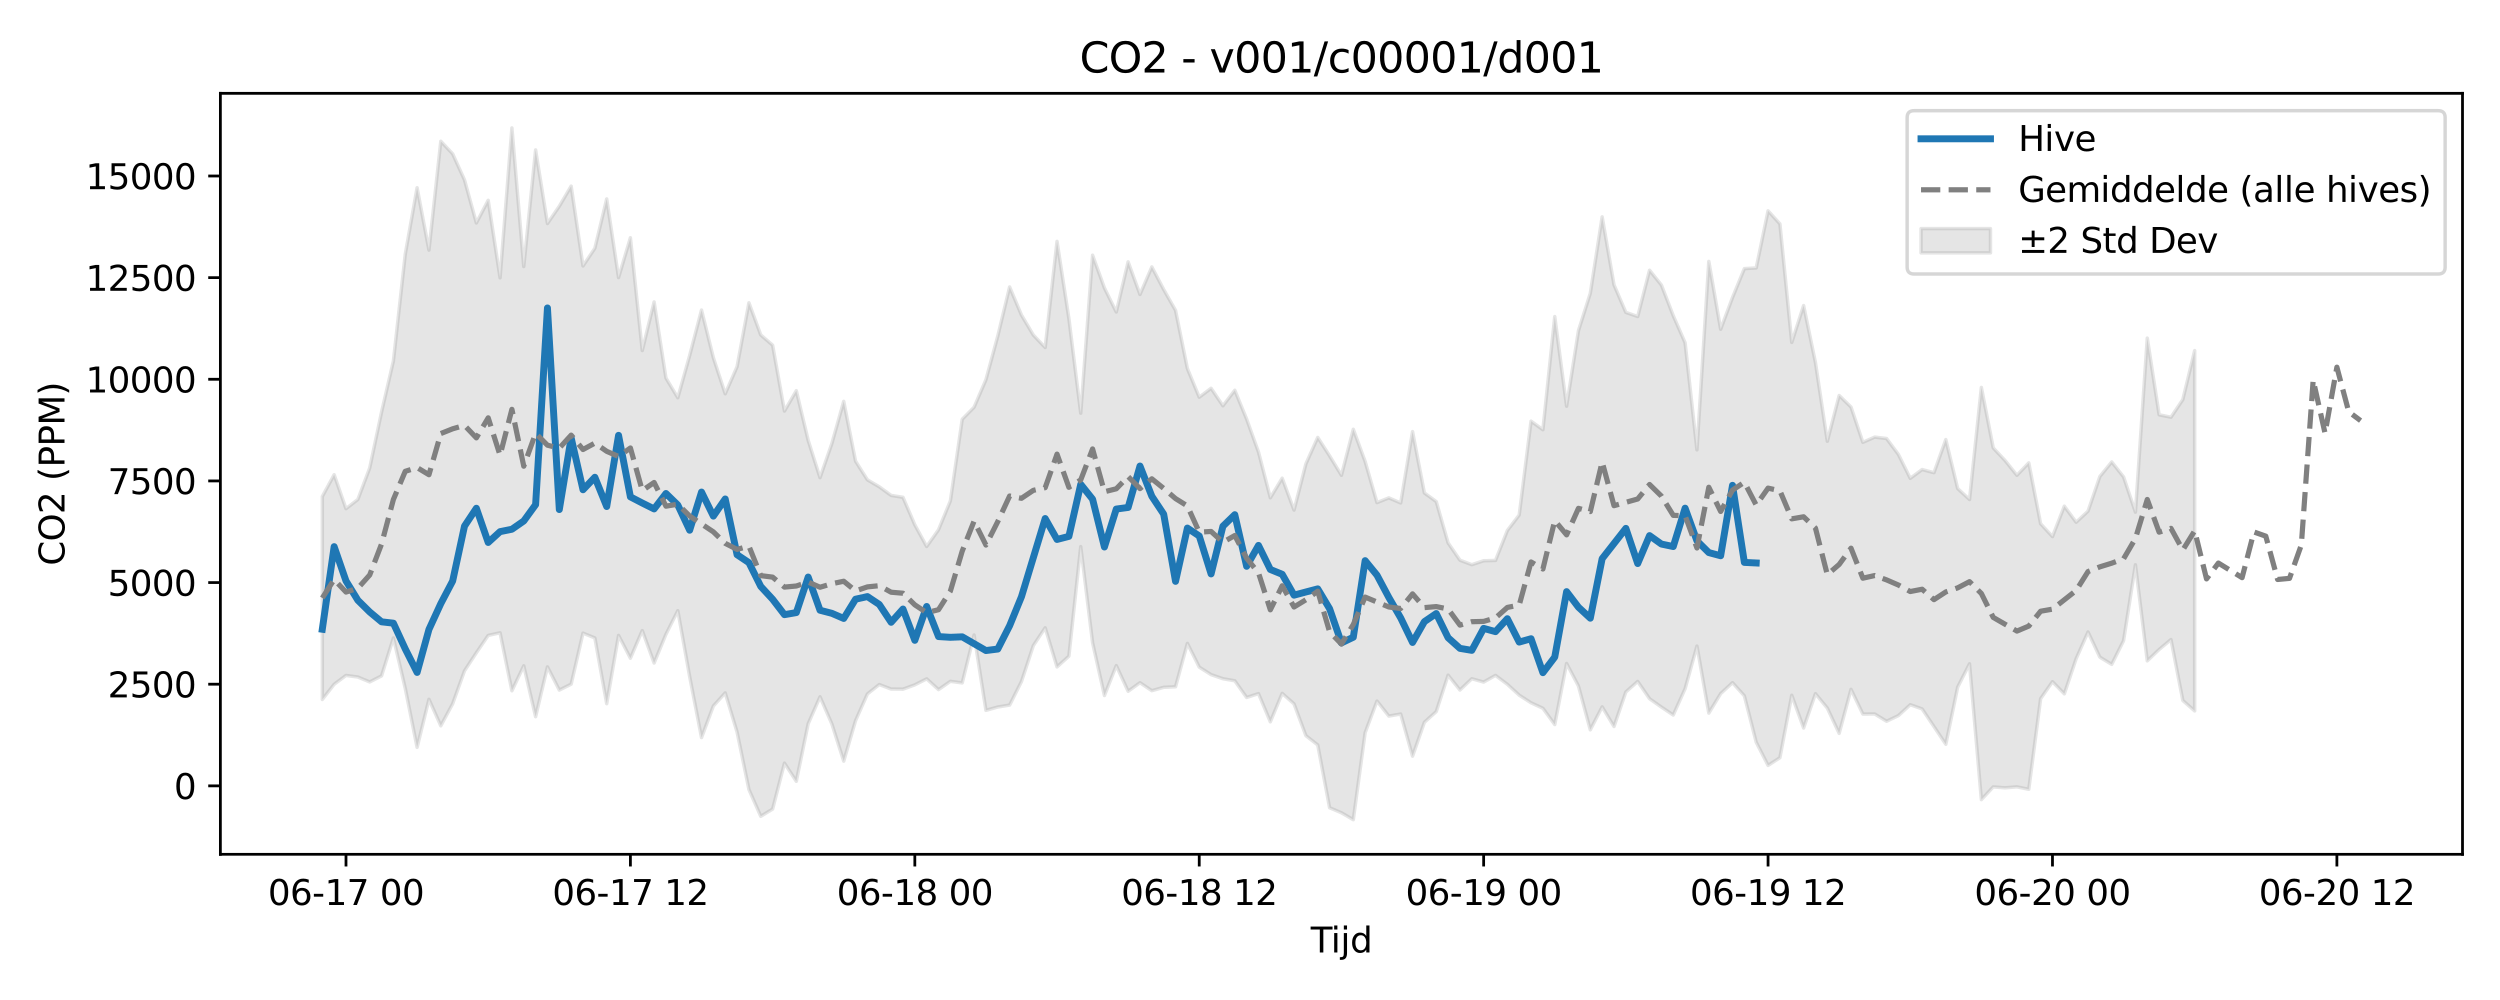 <?xml version="1.0" encoding="utf-8" standalone="no"?>
<!DOCTYPE svg PUBLIC "-//W3C//DTD SVG 1.1//EN"
  "http://www.w3.org/Graphics/SVG/1.1/DTD/svg11.dtd">
<svg xmlns:xlink="http://www.w3.org/1999/xlink" width="720pt" height="288pt" viewBox="0 0 720 288" xmlns="http://www.w3.org/2000/svg" version="1.1">
 <defs>
  <style type="text/css">*{stroke-linejoin: round; stroke-linecap: butt}</style>
 </defs>
 <g id="figure_1">
  <g id="patch_1">
   <path d="M 0 288 
L 720 288 
L 720 0 
L 0 0 
z
" style="fill: #ffffff"/>
  </g>
  <g id="axes_1">
   <g id="patch_2">
    <path d="M 63.47 246.04 
L 709.2 246.04 
L 709.2 26.88 
L 63.47 26.88 
z
" style="fill: #ffffff"/>
   </g>
   <g id="FillBetweenPolyCollection_1">
    <defs>
     <path id="md7549132fc" d="M 92.821 -145.006 
L 92.821 -86.548 
L 96.234 -90.92 
L 99.647 -93.472 
L 103.06 -93.019 
L 106.473 -91.595 
L 109.886 -93.34 
L 113.299 -104.268 
L 116.712 -89.753 
L 120.125 -72.75 
L 123.538 -86.603 
L 126.951 -78.963 
L 130.364 -85.31 
L 133.777 -94.792 
L 137.19 -100.003 
L 140.603 -105.001 
L 144.016 -105.752 
L 147.429 -89.053 
L 150.842 -96.244 
L 154.254 -81.586 
L 157.667 -95.941 
L 161.08 -89.253 
L 164.493 -90.958 
L 167.906 -105.668 
L 171.319 -104.264 
L 174.732 -85.333 
L 178.145 -105.01 
L 181.558 -98.432 
L 184.971 -106.393 
L 188.384 -97.05 
L 191.797 -105.324 
L 195.21 -112.128 
L 198.623 -93.141 
L 202.036 -75.57 
L 205.449 -84.665 
L 208.862 -88.443 
L 212.275 -77.171 
L 215.688 -60.621 
L 219.1 -52.902 
L 222.513 -54.985 
L 225.926 -68.219 
L 229.339 -62.979 
L 232.752 -79.549 
L 236.165 -87.325 
L 239.578 -79.508 
L 242.991 -68.785 
L 246.404 -80.46 
L 249.817 -88.141 
L 253.23 -90.849 
L 256.643 -89.554 
L 260.056 -89.515 
L 263.469 -90.764 
L 266.882 -92.492 
L 270.295 -89.382 
L 273.708 -91.777 
L 277.121 -91.322 
L 280.534 -105.12 
L 283.947 -83.415 
L 287.359 -84.378 
L 290.772 -84.935 
L 294.185 -91.723 
L 297.598 -102.057 
L 301.011 -107.199 
L 304.424 -95.928 
L 307.837 -99.025 
L 311.25 -130.581 
L 314.663 -102.898 
L 318.076 -87.683 
L 321.489 -96.304 
L 324.902 -88.911 
L 328.315 -91.378 
L 331.728 -89.081 
L 335.141 -90.049 
L 338.554 -90.201 
L 341.967 -102.708 
L 345.38 -95.866 
L 348.793 -93.705 
L 352.206 -92.523 
L 355.618 -91.934 
L 359.031 -87.12 
L 362.444 -88.241 
L 365.857 -80.11 
L 369.27 -88.311 
L 372.683 -85.279 
L 376.096 -76.127 
L 379.509 -73.454 
L 382.922 -55.367 
L 386.335 -53.917 
L 389.748 -51.922 
L 393.161 -76.984 
L 396.574 -86.092 
L 399.987 -81.768 
L 403.4 -82.36 
L 406.813 -70.225 
L 410.226 -79.985 
L 413.639 -83.06 
L 417.052 -93.552 
L 420.464 -89.265 
L 423.877 -92.525 
L 427.29 -91.561 
L 430.703 -93.486 
L 434.116 -90.917 
L 437.529 -87.79 
L 440.942 -85.591 
L 444.355 -84.014 
L 447.768 -79.32 
L 451.181 -96.921 
L 454.594 -90.426 
L 458.007 -77.801 
L 461.42 -84.425 
L 464.833 -78.759 
L 468.246 -88.72 
L 471.659 -91.745 
L 475.072 -86.768 
L 478.485 -84.358 
L 481.898 -82.068 
L 485.311 -89.655 
L 488.723 -101.932 
L 492.136 -82.623 
L 495.549 -88.236 
L 498.962 -91.385 
L 502.375 -87.594 
L 505.788 -74.239 
L 509.201 -67.561 
L 512.614 -69.785 
L 516.027 -87.77 
L 519.44 -78.329 
L 522.853 -88.219 
L 526.266 -84.07 
L 529.679 -76.78 
L 533.092 -89.471 
L 536.505 -82.349 
L 539.918 -82.37 
L 543.331 -80.276 
L 546.744 -81.902 
L 550.157 -85.04 
L 553.57 -83.832 
L 556.982 -78.741 
L 560.395 -73.644 
L 563.808 -90.097 
L 567.221 -96.827 
L 570.634 -57.703 
L 574.047 -61.365 
L 577.46 -61.106 
L 580.873 -61.384 
L 584.286 -60.681 
L 587.699 -86.777 
L 591.112 -91.665 
L 594.525 -88.172 
L 597.938 -98.304 
L 601.351 -105.986 
L 604.764 -98.729 
L 608.177 -96.655 
L 611.59 -103.488 
L 615.003 -125.352 
L 618.416 -97.67 
L 621.828 -100.939 
L 625.241 -103.813 
L 628.654 -86.256 
L 632.067 -83.254 
L 632.067 -187.029 
L 632.067 -187.029 
L 628.654 -172.93 
L 625.241 -167.848 
L 621.828 -168.541 
L 618.416 -190.628 
L 615.003 -140.49 
L 611.59 -150.648 
L 608.177 -154.96 
L 604.764 -150.769 
L 601.351 -140.791 
L 597.938 -137.595 
L 594.525 -142.218 
L 591.112 -133.465 
L 587.699 -137.155 
L 584.286 -154.691 
L 580.873 -151.115 
L 577.46 -155.372 
L 574.047 -159.011 
L 570.634 -176.432 
L 567.221 -144.14 
L 563.808 -147.3 
L 560.395 -161.409 
L 556.982 -151.864 
L 553.57 -152.774 
L 550.157 -150.234 
L 546.744 -157.12 
L 543.331 -161.708 
L 539.918 -162.119 
L 536.505 -160.612 
L 533.092 -170.773 
L 529.679 -174.096 
L 526.266 -160.919 
L 522.853 -183.58 
L 519.44 -200.006 
L 516.027 -189.375 
L 512.614 -223.525 
L 509.201 -227.277 
L 505.788 -210.831 
L 502.375 -210.64 
L 498.962 -202.308 
L 495.549 -193.171 
L 492.136 -212.72 
L 488.723 -158.432 
L 485.311 -189.293 
L 481.898 -197.078 
L 478.485 -205.907 
L 475.072 -210.17 
L 471.659 -196.843 
L 468.246 -198.03 
L 464.833 -205.967 
L 461.42 -225.546 
L 458.007 -203.529 
L 454.594 -192.769 
L 451.181 -171 
L 447.768 -196.832 
L 444.355 -164.237 
L 440.942 -166.711 
L 437.529 -139.678 
L 434.116 -135.206 
L 430.703 -126.595 
L 427.29 -126.51 
L 423.877 -125.373 
L 420.464 -126.667 
L 417.052 -131.652 
L 413.639 -143.545 
L 410.226 -146.027 
L 406.813 -163.7 
L 403.4 -143.149 
L 399.987 -144.608 
L 396.574 -143.246 
L 393.161 -155.092 
L 389.748 -164.371 
L 386.335 -151.112 
L 382.922 -156.712 
L 379.509 -162.019 
L 376.096 -154.402 
L 372.683 -141.09 
L 369.27 -150.284 
L 365.857 -144.629 
L 362.444 -157.829 
L 359.031 -167.298 
L 355.618 -175.609 
L 352.206 -171.132 
L 348.793 -176.179 
L 345.38 -173.606 
L 341.967 -181.862 
L 338.554 -198.617 
L 335.141 -204.628 
L 331.728 -211.124 
L 328.315 -203.185 
L 324.902 -212.594 
L 321.489 -198.148 
L 318.076 -205.07 
L 314.663 -214.508 
L 311.25 -168.992 
L 307.837 -196.288 
L 304.424 -218.486 
L 301.011 -187.915 
L 297.598 -191.509 
L 294.185 -197.254 
L 290.772 -205.36 
L 287.359 -191.208 
L 283.947 -178.638 
L 280.534 -170.715 
L 277.121 -167.256 
L 273.708 -143.746 
L 270.295 -135.434 
L 266.882 -130.606 
L 263.469 -136.848 
L 260.056 -144.782 
L 256.643 -145.328 
L 253.23 -147.801 
L 249.817 -149.809 
L 246.404 -155.178 
L 242.991 -172.414 
L 239.578 -160.269 
L 236.165 -150.423 
L 232.752 -161.197 
L 229.339 -175.483 
L 225.926 -169.612 
L 222.513 -188.592 
L 219.1 -191.533 
L 215.688 -200.8 
L 212.275 -182.385 
L 208.862 -174.589 
L 205.449 -184.984 
L 202.036 -198.713 
L 198.623 -185.62 
L 195.21 -173.451 
L 191.797 -179.12 
L 188.384 -201.043 
L 184.971 -187.043 
L 181.558 -219.534 
L 178.145 -208.053 
L 174.732 -230.708 
L 171.319 -216.506 
L 167.906 -211.407 
L 164.493 -234.4 
L 161.08 -228.612 
L 157.667 -223.629 
L 154.254 -244.828 
L 150.842 -211.23 
L 147.429 -251.158 
L 144.016 -207.991 
L 140.603 -230.32 
L 137.19 -223.789 
L 133.777 -236.185 
L 130.364 -243.698 
L 126.951 -247.322 
L 123.538 -215.958 
L 120.125 -233.933 
L 116.712 -214.768 
L 113.299 -184.054 
L 109.886 -169.317 
L 106.473 -153.217 
L 103.06 -144.152 
L 99.647 -141.501 
L 96.234 -151.288 
L 92.821 -145.006 
z
" style="stroke: #808080; stroke-opacity: 0.2"/>
    </defs>
    <g clip-path="url(#p90a9a8ae75)">
     <use xlink:href="#md7549132fc" x="0" y="288" style="fill: #808080; fill-opacity: 0.2; stroke: #808080; stroke-opacity: 0.2"/>
    </g>
   </g>
   <g id="matplotlib.axis_1">
    <g id="xtick_1">
     <g id="line2d_1">
      <defs>
       <path id="m727c7738b2" d="M 0 0 
L 0 3.5 
" style="stroke: #000000; stroke-width: 0.8"/>
      </defs>
      <g>
       <use xlink:href="#m727c7738b2" x="99.647" y="246.04" style="stroke: #000000; stroke-width: 0.8"/>
      </g>
     </g>
     <g id="text_1">
      <!-- 06-17 00 -->
      <g transform="translate(77.167 260.638) scale(0.1 -0.1)">
       <defs>
        <path id="DejaVuSans-30" d="M 2034 4250 
Q 1547 4250 1301 3770 
Q 1056 3291 1056 2328 
Q 1056 1369 1301 889 
Q 1547 409 2034 409 
Q 2525 409 2770 889 
Q 3016 1369 3016 2328 
Q 3016 3291 2770 3770 
Q 2525 4250 2034 4250 
z
M 2034 4750 
Q 2819 4750 3233 4129 
Q 3647 3509 3647 2328 
Q 3647 1150 3233 529 
Q 2819 -91 2034 -91 
Q 1250 -91 836 529 
Q 422 1150 422 2328 
Q 422 3509 836 4129 
Q 1250 4750 2034 4750 
z
" transform="scale(0.016)"/>
        <path id="DejaVuSans-36" d="M 2113 2584 
Q 1688 2584 1439 2293 
Q 1191 2003 1191 1497 
Q 1191 994 1439 701 
Q 1688 409 2113 409 
Q 2538 409 2786 701 
Q 3034 994 3034 1497 
Q 3034 2003 2786 2293 
Q 2538 2584 2113 2584 
z
M 3366 4563 
L 3366 3988 
Q 3128 4100 2886 4159 
Q 2644 4219 2406 4219 
Q 1781 4219 1451 3797 
Q 1122 3375 1075 2522 
Q 1259 2794 1537 2939 
Q 1816 3084 2150 3084 
Q 2853 3084 3261 2657 
Q 3669 2231 3669 1497 
Q 3669 778 3244 343 
Q 2819 -91 2113 -91 
Q 1303 -91 875 529 
Q 447 1150 447 2328 
Q 447 3434 972 4092 
Q 1497 4750 2381 4750 
Q 2619 4750 2861 4703 
Q 3103 4656 3366 4563 
z
" transform="scale(0.016)"/>
        <path id="DejaVuSans-2d" d="M 313 2009 
L 1997 2009 
L 1997 1497 
L 313 1497 
L 313 2009 
z
" transform="scale(0.016)"/>
        <path id="DejaVuSans-31" d="M 794 531 
L 1825 531 
L 1825 4091 
L 703 3866 
L 703 4441 
L 1819 4666 
L 2450 4666 
L 2450 531 
L 3481 531 
L 3481 0 
L 794 0 
L 794 531 
z
" transform="scale(0.016)"/>
        <path id="DejaVuSans-37" d="M 525 4666 
L 3525 4666 
L 3525 4397 
L 1831 0 
L 1172 0 
L 2766 4134 
L 525 4134 
L 525 4666 
z
" transform="scale(0.016)"/>
        <path id="DejaVuSans-20" transform="scale(0.016)"/>
       </defs>
       <use xlink:href="#DejaVuSans-30"/>
       <use xlink:href="#DejaVuSans-36" transform="translate(63.623 0)"/>
       <use xlink:href="#DejaVuSans-2d" transform="translate(127.246 0)"/>
       <use xlink:href="#DejaVuSans-31" transform="translate(163.33 0)"/>
       <use xlink:href="#DejaVuSans-37" transform="translate(226.953 0)"/>
       <use xlink:href="#DejaVuSans-20" transform="translate(290.576 0)"/>
       <use xlink:href="#DejaVuSans-30" transform="translate(322.363 0)"/>
       <use xlink:href="#DejaVuSans-30" transform="translate(385.986 0)"/>
      </g>
     </g>
    </g>
    <g id="xtick_2">
     <g id="line2d_2">
      <g>
       <use xlink:href="#m727c7738b2" x="181.558" y="246.04" style="stroke: #000000; stroke-width: 0.8"/>
      </g>
     </g>
     <g id="text_2">
      <!-- 06-17 12 -->
      <g transform="translate(159.078 260.638) scale(0.1 -0.1)">
       <defs>
        <path id="DejaVuSans-32" d="M 1228 531 
L 3431 531 
L 3431 0 
L 469 0 
L 469 531 
Q 828 903 1448 1529 
Q 2069 2156 2228 2338 
Q 2531 2678 2651 2914 
Q 2772 3150 2772 3378 
Q 2772 3750 2511 3984 
Q 2250 4219 1831 4219 
Q 1534 4219 1204 4116 
Q 875 4013 500 3803 
L 500 4441 
Q 881 4594 1212 4672 
Q 1544 4750 1819 4750 
Q 2544 4750 2975 4387 
Q 3406 4025 3406 3419 
Q 3406 3131 3298 2873 
Q 3191 2616 2906 2266 
Q 2828 2175 2409 1742 
Q 1991 1309 1228 531 
z
" transform="scale(0.016)"/>
       </defs>
       <use xlink:href="#DejaVuSans-30"/>
       <use xlink:href="#DejaVuSans-36" transform="translate(63.623 0)"/>
       <use xlink:href="#DejaVuSans-2d" transform="translate(127.246 0)"/>
       <use xlink:href="#DejaVuSans-31" transform="translate(163.33 0)"/>
       <use xlink:href="#DejaVuSans-37" transform="translate(226.953 0)"/>
       <use xlink:href="#DejaVuSans-20" transform="translate(290.576 0)"/>
       <use xlink:href="#DejaVuSans-31" transform="translate(322.363 0)"/>
       <use xlink:href="#DejaVuSans-32" transform="translate(385.986 0)"/>
      </g>
     </g>
    </g>
    <g id="xtick_3">
     <g id="line2d_3">
      <g>
       <use xlink:href="#m727c7738b2" x="263.469" y="246.04" style="stroke: #000000; stroke-width: 0.8"/>
      </g>
     </g>
     <g id="text_3">
      <!-- 06-18 00 -->
      <g transform="translate(240.988 260.638) scale(0.1 -0.1)">
       <defs>
        <path id="DejaVuSans-38" d="M 2034 2216 
Q 1584 2216 1326 1975 
Q 1069 1734 1069 1313 
Q 1069 891 1326 650 
Q 1584 409 2034 409 
Q 2484 409 2743 651 
Q 3003 894 3003 1313 
Q 3003 1734 2745 1975 
Q 2488 2216 2034 2216 
z
M 1403 2484 
Q 997 2584 770 2862 
Q 544 3141 544 3541 
Q 544 4100 942 4425 
Q 1341 4750 2034 4750 
Q 2731 4750 3128 4425 
Q 3525 4100 3525 3541 
Q 3525 3141 3298 2862 
Q 3072 2584 2669 2484 
Q 3125 2378 3379 2068 
Q 3634 1759 3634 1313 
Q 3634 634 3220 271 
Q 2806 -91 2034 -91 
Q 1263 -91 848 271 
Q 434 634 434 1313 
Q 434 1759 690 2068 
Q 947 2378 1403 2484 
z
M 1172 3481 
Q 1172 3119 1398 2916 
Q 1625 2713 2034 2713 
Q 2441 2713 2670 2916 
Q 2900 3119 2900 3481 
Q 2900 3844 2670 4047 
Q 2441 4250 2034 4250 
Q 1625 4250 1398 4047 
Q 1172 3844 1172 3481 
z
" transform="scale(0.016)"/>
       </defs>
       <use xlink:href="#DejaVuSans-30"/>
       <use xlink:href="#DejaVuSans-36" transform="translate(63.623 0)"/>
       <use xlink:href="#DejaVuSans-2d" transform="translate(127.246 0)"/>
       <use xlink:href="#DejaVuSans-31" transform="translate(163.33 0)"/>
       <use xlink:href="#DejaVuSans-38" transform="translate(226.953 0)"/>
       <use xlink:href="#DejaVuSans-20" transform="translate(290.576 0)"/>
       <use xlink:href="#DejaVuSans-30" transform="translate(322.363 0)"/>
       <use xlink:href="#DejaVuSans-30" transform="translate(385.986 0)"/>
      </g>
     </g>
    </g>
    <g id="xtick_4">
     <g id="line2d_4">
      <g>
       <use xlink:href="#m727c7738b2" x="345.38" y="246.04" style="stroke: #000000; stroke-width: 0.8"/>
      </g>
     </g>
     <g id="text_4">
      <!-- 06-18 12 -->
      <g transform="translate(322.899 260.638) scale(0.1 -0.1)">
       <use xlink:href="#DejaVuSans-30"/>
       <use xlink:href="#DejaVuSans-36" transform="translate(63.623 0)"/>
       <use xlink:href="#DejaVuSans-2d" transform="translate(127.246 0)"/>
       <use xlink:href="#DejaVuSans-31" transform="translate(163.33 0)"/>
       <use xlink:href="#DejaVuSans-38" transform="translate(226.953 0)"/>
       <use xlink:href="#DejaVuSans-20" transform="translate(290.576 0)"/>
       <use xlink:href="#DejaVuSans-31" transform="translate(322.363 0)"/>
       <use xlink:href="#DejaVuSans-32" transform="translate(385.986 0)"/>
      </g>
     </g>
    </g>
    <g id="xtick_5">
     <g id="line2d_5">
      <g>
       <use xlink:href="#m727c7738b2" x="427.29" y="246.04" style="stroke: #000000; stroke-width: 0.8"/>
      </g>
     </g>
     <g id="text_5">
      <!-- 06-19 00 -->
      <g transform="translate(404.81 260.638) scale(0.1 -0.1)">
       <defs>
        <path id="DejaVuSans-39" d="M 703 97 
L 703 672 
Q 941 559 1184 500 
Q 1428 441 1663 441 
Q 2288 441 2617 861 
Q 2947 1281 2994 2138 
Q 2813 1869 2534 1725 
Q 2256 1581 1919 1581 
Q 1219 1581 811 2004 
Q 403 2428 403 3163 
Q 403 3881 828 4315 
Q 1253 4750 1959 4750 
Q 2769 4750 3195 4129 
Q 3622 3509 3622 2328 
Q 3622 1225 3098 567 
Q 2575 -91 1691 -91 
Q 1453 -91 1209 -44 
Q 966 3 703 97 
z
M 1959 2075 
Q 2384 2075 2632 2365 
Q 2881 2656 2881 3163 
Q 2881 3666 2632 3958 
Q 2384 4250 1959 4250 
Q 1534 4250 1286 3958 
Q 1038 3666 1038 3163 
Q 1038 2656 1286 2365 
Q 1534 2075 1959 2075 
z
" transform="scale(0.016)"/>
       </defs>
       <use xlink:href="#DejaVuSans-30"/>
       <use xlink:href="#DejaVuSans-36" transform="translate(63.623 0)"/>
       <use xlink:href="#DejaVuSans-2d" transform="translate(127.246 0)"/>
       <use xlink:href="#DejaVuSans-31" transform="translate(163.33 0)"/>
       <use xlink:href="#DejaVuSans-39" transform="translate(226.953 0)"/>
       <use xlink:href="#DejaVuSans-20" transform="translate(290.576 0)"/>
       <use xlink:href="#DejaVuSans-30" transform="translate(322.363 0)"/>
       <use xlink:href="#DejaVuSans-30" transform="translate(385.986 0)"/>
      </g>
     </g>
    </g>
    <g id="xtick_6">
     <g id="line2d_6">
      <g>
       <use xlink:href="#m727c7738b2" x="509.201" y="246.04" style="stroke: #000000; stroke-width: 0.8"/>
      </g>
     </g>
     <g id="text_6">
      <!-- 06-19 12 -->
      <g transform="translate(486.721 260.638) scale(0.1 -0.1)">
       <use xlink:href="#DejaVuSans-30"/>
       <use xlink:href="#DejaVuSans-36" transform="translate(63.623 0)"/>
       <use xlink:href="#DejaVuSans-2d" transform="translate(127.246 0)"/>
       <use xlink:href="#DejaVuSans-31" transform="translate(163.33 0)"/>
       <use xlink:href="#DejaVuSans-39" transform="translate(226.953 0)"/>
       <use xlink:href="#DejaVuSans-20" transform="translate(290.576 0)"/>
       <use xlink:href="#DejaVuSans-31" transform="translate(322.363 0)"/>
       <use xlink:href="#DejaVuSans-32" transform="translate(385.986 0)"/>
      </g>
     </g>
    </g>
    <g id="xtick_7">
     <g id="line2d_7">
      <g>
       <use xlink:href="#m727c7738b2" x="591.112" y="246.04" style="stroke: #000000; stroke-width: 0.8"/>
      </g>
     </g>
     <g id="text_7">
      <!-- 06-20 00 -->
      <g transform="translate(568.631 260.638) scale(0.1 -0.1)">
       <use xlink:href="#DejaVuSans-30"/>
       <use xlink:href="#DejaVuSans-36" transform="translate(63.623 0)"/>
       <use xlink:href="#DejaVuSans-2d" transform="translate(127.246 0)"/>
       <use xlink:href="#DejaVuSans-32" transform="translate(163.33 0)"/>
       <use xlink:href="#DejaVuSans-30" transform="translate(226.953 0)"/>
       <use xlink:href="#DejaVuSans-20" transform="translate(290.576 0)"/>
       <use xlink:href="#DejaVuSans-30" transform="translate(322.363 0)"/>
       <use xlink:href="#DejaVuSans-30" transform="translate(385.986 0)"/>
      </g>
     </g>
    </g>
    <g id="xtick_8">
     <g id="line2d_8">
      <g>
       <use xlink:href="#m727c7738b2" x="673.023" y="246.04" style="stroke: #000000; stroke-width: 0.8"/>
      </g>
     </g>
     <g id="text_8">
      <!-- 06-20 12 -->
      <g transform="translate(650.542 260.638) scale(0.1 -0.1)">
       <use xlink:href="#DejaVuSans-30"/>
       <use xlink:href="#DejaVuSans-36" transform="translate(63.623 0)"/>
       <use xlink:href="#DejaVuSans-2d" transform="translate(127.246 0)"/>
       <use xlink:href="#DejaVuSans-32" transform="translate(163.33 0)"/>
       <use xlink:href="#DejaVuSans-30" transform="translate(226.953 0)"/>
       <use xlink:href="#DejaVuSans-20" transform="translate(290.576 0)"/>
       <use xlink:href="#DejaVuSans-31" transform="translate(322.363 0)"/>
       <use xlink:href="#DejaVuSans-32" transform="translate(385.986 0)"/>
      </g>
     </g>
    </g>
    <g id="text_9">
     <!-- Tijd -->
     <g transform="translate(377.485 274.317) scale(0.1 -0.1)">
      <defs>
       <path id="DejaVuSans-54" d="M -19 4666 
L 3928 4666 
L 3928 4134 
L 2272 4134 
L 2272 0 
L 1638 0 
L 1638 4134 
L -19 4134 
L -19 4666 
z
" transform="scale(0.016)"/>
       <path id="DejaVuSans-69" d="M 603 3500 
L 1178 3500 
L 1178 0 
L 603 0 
L 603 3500 
z
M 603 4863 
L 1178 4863 
L 1178 4134 
L 603 4134 
L 603 4863 
z
" transform="scale(0.016)"/>
       <path id="DejaVuSans-6a" d="M 603 3500 
L 1178 3500 
L 1178 -63 
Q 1178 -731 923 -1031 
Q 669 -1331 103 -1331 
L -116 -1331 
L -116 -844 
L 38 -844 
Q 366 -844 484 -692 
Q 603 -541 603 -63 
L 603 3500 
z
M 603 4863 
L 1178 4863 
L 1178 4134 
L 603 4134 
L 603 4863 
z
" transform="scale(0.016)"/>
       <path id="DejaVuSans-64" d="M 2906 2969 
L 2906 4863 
L 3481 4863 
L 3481 0 
L 2906 0 
L 2906 525 
Q 2725 213 2448 61 
Q 2172 -91 1784 -91 
Q 1150 -91 751 415 
Q 353 922 353 1747 
Q 353 2572 751 3078 
Q 1150 3584 1784 3584 
Q 2172 3584 2448 3432 
Q 2725 3281 2906 2969 
z
M 947 1747 
Q 947 1113 1208 752 
Q 1469 391 1925 391 
Q 2381 391 2643 752 
Q 2906 1113 2906 1747 
Q 2906 2381 2643 2742 
Q 2381 3103 1925 3103 
Q 1469 3103 1208 2742 
Q 947 2381 947 1747 
z
" transform="scale(0.016)"/>
      </defs>
      <use xlink:href="#DejaVuSans-54"/>
      <use xlink:href="#DejaVuSans-69" transform="translate(57.959 0)"/>
      <use xlink:href="#DejaVuSans-6a" transform="translate(85.742 0)"/>
      <use xlink:href="#DejaVuSans-64" transform="translate(113.525 0)"/>
     </g>
    </g>
   </g>
   <g id="matplotlib.axis_2">
    <g id="ytick_1">
     <g id="line2d_9">
      <defs>
       <path id="m6943ec6916" d="M 0 0 
L -3.5 0 
" style="stroke: #000000; stroke-width: 0.8"/>
      </defs>
      <g>
       <use xlink:href="#m6943ec6916" x="63.47" y="226.328" style="stroke: #000000; stroke-width: 0.8"/>
      </g>
     </g>
     <g id="text_10">
      <!-- 0 -->
      <g transform="translate(50.108 230.127) scale(0.1 -0.1)">
       <use xlink:href="#DejaVuSans-30"/>
      </g>
     </g>
    </g>
    <g id="ytick_2">
     <g id="line2d_10">
      <g>
       <use xlink:href="#m6943ec6916" x="63.47" y="197.054" style="stroke: #000000; stroke-width: 0.8"/>
      </g>
     </g>
     <g id="text_11">
      <!-- 2500 -->
      <g transform="translate(31.02 200.853) scale(0.1 -0.1)">
       <defs>
        <path id="DejaVuSans-35" d="M 691 4666 
L 3169 4666 
L 3169 4134 
L 1269 4134 
L 1269 2991 
Q 1406 3038 1543 3061 
Q 1681 3084 1819 3084 
Q 2600 3084 3056 2656 
Q 3513 2228 3513 1497 
Q 3513 744 3044 326 
Q 2575 -91 1722 -91 
Q 1428 -91 1123 -41 
Q 819 9 494 109 
L 494 744 
Q 775 591 1075 516 
Q 1375 441 1709 441 
Q 2250 441 2565 725 
Q 2881 1009 2881 1497 
Q 2881 1984 2565 2268 
Q 2250 2553 1709 2553 
Q 1456 2553 1204 2497 
Q 953 2441 691 2322 
L 691 4666 
z
" transform="scale(0.016)"/>
       </defs>
       <use xlink:href="#DejaVuSans-32"/>
       <use xlink:href="#DejaVuSans-35" transform="translate(63.623 0)"/>
       <use xlink:href="#DejaVuSans-30" transform="translate(127.246 0)"/>
       <use xlink:href="#DejaVuSans-30" transform="translate(190.869 0)"/>
      </g>
     </g>
    </g>
    <g id="ytick_3">
     <g id="line2d_11">
      <g>
       <use xlink:href="#m6943ec6916" x="63.47" y="167.78" style="stroke: #000000; stroke-width: 0.8"/>
      </g>
     </g>
     <g id="text_12">
      <!-- 5000 -->
      <g transform="translate(31.02 171.579) scale(0.1 -0.1)">
       <use xlink:href="#DejaVuSans-35"/>
       <use xlink:href="#DejaVuSans-30" transform="translate(63.623 0)"/>
       <use xlink:href="#DejaVuSans-30" transform="translate(127.246 0)"/>
       <use xlink:href="#DejaVuSans-30" transform="translate(190.869 0)"/>
      </g>
     </g>
    </g>
    <g id="ytick_4">
     <g id="line2d_12">
      <g>
       <use xlink:href="#m6943ec6916" x="63.47" y="138.506" style="stroke: #000000; stroke-width: 0.8"/>
      </g>
     </g>
     <g id="text_13">
      <!-- 7500 -->
      <g transform="translate(31.02 142.306) scale(0.1 -0.1)">
       <use xlink:href="#DejaVuSans-37"/>
       <use xlink:href="#DejaVuSans-35" transform="translate(63.623 0)"/>
       <use xlink:href="#DejaVuSans-30" transform="translate(127.246 0)"/>
       <use xlink:href="#DejaVuSans-30" transform="translate(190.869 0)"/>
      </g>
     </g>
    </g>
    <g id="ytick_5">
     <g id="line2d_13">
      <g>
       <use xlink:href="#m6943ec6916" x="63.47" y="109.233" style="stroke: #000000; stroke-width: 0.8"/>
      </g>
     </g>
     <g id="text_14">
      <!-- 10000 -->
      <g transform="translate(24.657 113.032) scale(0.1 -0.1)">
       <use xlink:href="#DejaVuSans-31"/>
       <use xlink:href="#DejaVuSans-30" transform="translate(63.623 0)"/>
       <use xlink:href="#DejaVuSans-30" transform="translate(127.246 0)"/>
       <use xlink:href="#DejaVuSans-30" transform="translate(190.869 0)"/>
       <use xlink:href="#DejaVuSans-30" transform="translate(254.492 0)"/>
      </g>
     </g>
    </g>
    <g id="ytick_6">
     <g id="line2d_14">
      <g>
       <use xlink:href="#m6943ec6916" x="63.47" y="79.959" style="stroke: #000000; stroke-width: 0.8"/>
      </g>
     </g>
     <g id="text_15">
      <!-- 12500 -->
      <g transform="translate(24.657 83.758) scale(0.1 -0.1)">
       <use xlink:href="#DejaVuSans-31"/>
       <use xlink:href="#DejaVuSans-32" transform="translate(63.623 0)"/>
       <use xlink:href="#DejaVuSans-35" transform="translate(127.246 0)"/>
       <use xlink:href="#DejaVuSans-30" transform="translate(190.869 0)"/>
       <use xlink:href="#DejaVuSans-30" transform="translate(254.492 0)"/>
      </g>
     </g>
    </g>
    <g id="ytick_7">
     <g id="line2d_15">
      <g>
       <use xlink:href="#m6943ec6916" x="63.47" y="50.685" style="stroke: #000000; stroke-width: 0.8"/>
      </g>
     </g>
     <g id="text_16">
      <!-- 15000 -->
      <g transform="translate(24.657 54.484) scale(0.1 -0.1)">
       <use xlink:href="#DejaVuSans-31"/>
       <use xlink:href="#DejaVuSans-35" transform="translate(63.623 0)"/>
       <use xlink:href="#DejaVuSans-30" transform="translate(127.246 0)"/>
       <use xlink:href="#DejaVuSans-30" transform="translate(190.869 0)"/>
       <use xlink:href="#DejaVuSans-30" transform="translate(254.492 0)"/>
      </g>
     </g>
    </g>
    <g id="text_17">
     <!-- CO2 (PPM) -->
     <g transform="translate(18.578 162.903) rotate(-90) scale(0.1 -0.1)">
      <defs>
       <path id="DejaVuSans-43" d="M 4122 4306 
L 4122 3641 
Q 3803 3938 3442 4084 
Q 3081 4231 2675 4231 
Q 1875 4231 1450 3742 
Q 1025 3253 1025 2328 
Q 1025 1406 1450 917 
Q 1875 428 2675 428 
Q 3081 428 3442 575 
Q 3803 722 4122 1019 
L 4122 359 
Q 3791 134 3420 21 
Q 3050 -91 2638 -91 
Q 1578 -91 968 557 
Q 359 1206 359 2328 
Q 359 3453 968 4101 
Q 1578 4750 2638 4750 
Q 3056 4750 3426 4639 
Q 3797 4528 4122 4306 
z
" transform="scale(0.016)"/>
       <path id="DejaVuSans-4f" d="M 2522 4238 
Q 1834 4238 1429 3725 
Q 1025 3213 1025 2328 
Q 1025 1447 1429 934 
Q 1834 422 2522 422 
Q 3209 422 3611 934 
Q 4013 1447 4013 2328 
Q 4013 3213 3611 3725 
Q 3209 4238 2522 4238 
z
M 2522 4750 
Q 3503 4750 4090 4092 
Q 4678 3434 4678 2328 
Q 4678 1225 4090 567 
Q 3503 -91 2522 -91 
Q 1538 -91 948 565 
Q 359 1222 359 2328 
Q 359 3434 948 4092 
Q 1538 4750 2522 4750 
z
" transform="scale(0.016)"/>
       <path id="DejaVuSans-28" d="M 1984 4856 
Q 1566 4138 1362 3434 
Q 1159 2731 1159 2009 
Q 1159 1288 1364 580 
Q 1569 -128 1984 -844 
L 1484 -844 
Q 1016 -109 783 600 
Q 550 1309 550 2009 
Q 550 2706 781 3412 
Q 1013 4119 1484 4856 
L 1984 4856 
z
" transform="scale(0.016)"/>
       <path id="DejaVuSans-50" d="M 1259 4147 
L 1259 2394 
L 2053 2394 
Q 2494 2394 2734 2622 
Q 2975 2850 2975 3272 
Q 2975 3691 2734 3919 
Q 2494 4147 2053 4147 
L 1259 4147 
z
M 628 4666 
L 2053 4666 
Q 2838 4666 3239 4311 
Q 3641 3956 3641 3272 
Q 3641 2581 3239 2228 
Q 2838 1875 2053 1875 
L 1259 1875 
L 1259 0 
L 628 0 
L 628 4666 
z
" transform="scale(0.016)"/>
       <path id="DejaVuSans-4d" d="M 628 4666 
L 1569 4666 
L 2759 1491 
L 3956 4666 
L 4897 4666 
L 4897 0 
L 4281 0 
L 4281 4097 
L 3078 897 
L 2444 897 
L 1241 4097 
L 1241 0 
L 628 0 
L 628 4666 
z
" transform="scale(0.016)"/>
       <path id="DejaVuSans-29" d="M 513 4856 
L 1013 4856 
Q 1481 4119 1714 3412 
Q 1947 2706 1947 2009 
Q 1947 1309 1714 600 
Q 1481 -109 1013 -844 
L 513 -844 
Q 928 -128 1133 580 
Q 1338 1288 1338 2009 
Q 1338 2731 1133 3434 
Q 928 4138 513 4856 
z
" transform="scale(0.016)"/>
      </defs>
      <use xlink:href="#DejaVuSans-43"/>
      <use xlink:href="#DejaVuSans-4f" transform="translate(69.824 0)"/>
      <use xlink:href="#DejaVuSans-32" transform="translate(148.535 0)"/>
      <use xlink:href="#DejaVuSans-20" transform="translate(212.158 0)"/>
      <use xlink:href="#DejaVuSans-28" transform="translate(243.945 0)"/>
      <use xlink:href="#DejaVuSans-50" transform="translate(282.959 0)"/>
      <use xlink:href="#DejaVuSans-50" transform="translate(343.262 0)"/>
      <use xlink:href="#DejaVuSans-4d" transform="translate(403.564 0)"/>
      <use xlink:href="#DejaVuSans-29" transform="translate(489.844 0)"/>
     </g>
    </g>
   </g>
   <g id="line2d_16">
    <path d="M 92.821 181.223 
L 96.234 157.437 
L 99.647 167.304 
L 103.06 172.87 
L 106.473 176.242 
L 109.886 179.084 
L 113.299 179.474 
L 116.712 186.882 
L 120.125 193.658 
L 123.538 181.27 
L 126.951 173.842 
L 130.364 167.335 
L 133.777 151.516 
L 137.19 146.381 
L 140.603 156.231 
L 144.016 153.114 
L 147.429 152.423 
L 150.842 150.046 
L 154.254 145.345 
L 157.667 88.694 
L 161.08 146.75 
L 164.493 126.112 
L 167.906 141.047 
L 171.319 137.456 
L 174.732 145.878 
L 178.145 125.38 
L 181.558 143.097 
L 184.971 144.871 
L 188.384 146.568 
L 191.797 142.131 
L 195.21 145.446 
L 198.623 152.704 
L 202.036 141.715 
L 205.449 148.641 
L 208.862 143.705 
L 212.275 159.759 
L 215.688 162.043 
L 219.1 168.893 
L 222.513 172.585 
L 225.926 177.023 
L 229.339 176.426 
L 232.752 166.192 
L 236.165 175.75 
L 239.578 176.64 
L 242.991 178.112 
L 246.404 172.569 
L 249.817 171.816 
L 253.23 174.08 
L 256.643 179.22 
L 260.056 175.403 
L 263.469 184.412 
L 266.882 174.669 
L 270.295 183.334 
L 273.708 183.545 
L 277.121 183.407 
L 283.947 187.358 
L 287.359 186.925 
L 290.772 180.204 
L 294.185 171.849 
L 301.011 149.338 
L 304.424 155.362 
L 307.837 154.478 
L 311.25 139.49 
L 314.663 143.76 
L 318.076 157.534 
L 321.489 146.609 
L 324.902 146.147 
L 328.315 134.221 
L 331.728 142.929 
L 335.141 148.073 
L 338.554 167.429 
L 341.967 152.084 
L 345.38 154.361 
L 348.793 165.286 
L 352.206 151.539 
L 355.618 148.231 
L 359.031 163.096 
L 362.444 157.078 
L 365.857 164.006 
L 369.27 165.397 
L 372.683 171.41 
L 376.096 170.491 
L 379.509 169.595 
L 382.922 175.302 
L 386.335 185.151 
L 389.748 183.526 
L 393.161 161.469 
L 396.574 165.653 
L 399.987 172.066 
L 403.4 177.971 
L 406.813 185.028 
L 410.226 179.033 
L 413.639 176.707 
L 417.052 183.666 
L 420.464 186.73 
L 423.877 187.3 
L 427.29 180.973 
L 430.703 181.914 
L 434.116 178.19 
L 437.529 184.919 
L 440.942 183.957 
L 444.355 193.728 
L 447.768 189.24 
L 451.181 170.393 
L 454.594 174.876 
L 458.007 178.038 
L 461.42 160.891 
L 468.246 152.171 
L 471.659 162.3 
L 475.072 154.256 
L 478.485 156.691 
L 481.898 157.406 
L 485.311 146.356 
L 488.723 155.76 
L 492.136 159.144 
L 495.549 160.058 
L 498.962 139.777 
L 502.375 161.972 
L 505.788 162.136 
" clip-path="url(#p90a9a8ae75)" style="fill: none; stroke: #1f77b4; stroke-width: 2; stroke-linecap: square"/>
   </g>
   <g id="line2d_17">
    <path d="M 92.821 172.223 
L 96.234 166.896 
L 99.647 170.514 
L 103.06 169.414 
L 106.473 165.594 
L 109.886 156.672 
L 113.299 143.839 
L 116.712 135.74 
L 120.125 134.659 
L 123.538 136.72 
L 126.951 124.858 
L 130.364 123.496 
L 133.777 122.511 
L 137.19 126.104 
L 140.603 120.34 
L 144.016 131.128 
L 147.429 117.894 
L 150.842 134.263 
L 154.254 124.793 
L 157.667 128.215 
L 161.08 129.067 
L 164.493 125.321 
L 167.906 129.463 
L 171.319 127.615 
L 174.732 129.979 
L 178.145 131.468 
L 181.558 129.017 
L 184.971 141.282 
L 188.384 138.954 
L 191.797 145.778 
L 195.21 145.21 
L 198.623 148.619 
L 205.449 153.176 
L 208.862 156.484 
L 212.275 158.222 
L 215.688 157.29 
L 219.1 165.782 
L 222.513 166.212 
L 225.926 169.084 
L 229.339 168.769 
L 232.752 167.627 
L 236.165 169.126 
L 239.578 168.111 
L 242.991 167.4 
L 246.404 170.181 
L 249.817 169.025 
L 253.23 168.675 
L 256.643 170.559 
L 260.056 170.851 
L 263.469 174.194 
L 266.882 176.451 
L 270.295 175.592 
L 273.708 170.239 
L 277.121 158.711 
L 280.534 150.083 
L 283.947 156.974 
L 287.359 150.207 
L 290.772 142.852 
L 294.185 143.511 
L 297.598 141.217 
L 301.011 140.443 
L 304.424 130.793 
L 307.837 140.344 
L 311.25 138.214 
L 314.663 129.297 
L 318.076 141.623 
L 321.489 140.774 
L 324.902 137.247 
L 328.315 140.719 
L 331.728 137.898 
L 335.141 140.661 
L 338.554 143.591 
L 341.967 145.715 
L 345.38 153.264 
L 348.793 153.058 
L 352.206 156.173 
L 355.618 154.228 
L 359.031 160.791 
L 362.444 164.965 
L 365.857 175.631 
L 369.27 168.703 
L 372.683 174.815 
L 376.096 172.736 
L 379.509 170.264 
L 382.922 181.961 
L 386.335 185.486 
L 389.748 179.853 
L 393.161 171.962 
L 399.987 174.812 
L 403.4 175.245 
L 406.813 171.038 
L 410.226 174.994 
L 413.639 174.698 
L 417.052 175.398 
L 420.464 180.034 
L 423.877 179.051 
L 427.29 178.965 
L 430.703 177.96 
L 434.116 174.939 
L 437.529 174.266 
L 440.942 161.849 
L 444.355 163.874 
L 447.768 149.924 
L 451.181 154.039 
L 454.594 146.403 
L 458.007 147.335 
L 461.42 133.015 
L 464.833 145.637 
L 471.659 143.706 
L 475.072 139.531 
L 478.485 142.868 
L 481.898 148.427 
L 485.311 148.526 
L 488.723 157.818 
L 492.136 140.329 
L 495.549 147.297 
L 498.962 141.153 
L 502.375 138.883 
L 505.788 145.465 
L 509.201 140.581 
L 512.614 141.345 
L 516.027 149.428 
L 519.44 148.833 
L 522.853 152.101 
L 526.266 165.505 
L 529.679 162.562 
L 533.092 157.878 
L 536.505 166.519 
L 539.918 165.755 
L 543.331 167.008 
L 546.744 168.489 
L 550.157 170.363 
L 553.57 169.697 
L 556.982 172.698 
L 560.395 170.473 
L 563.808 169.302 
L 567.221 167.516 
L 570.634 170.932 
L 574.047 177.812 
L 580.873 181.75 
L 584.286 180.314 
L 587.699 176.034 
L 591.112 175.435 
L 597.938 170.051 
L 601.351 164.612 
L 604.764 163.251 
L 608.177 162.193 
L 611.59 160.932 
L 615.003 155.079 
L 618.416 143.851 
L 621.828 153.26 
L 625.241 152.169 
L 628.654 158.407 
L 632.067 152.858 
L 635.48 166.722 
L 638.893 162.16 
L 645.719 166.363 
L 649.132 153.208 
L 652.545 154.412 
L 655.958 166.89 
L 659.371 166.57 
L 662.784 156.937 
L 666.197 109.459 
L 669.61 124.767 
L 673.023 105.751 
L 676.436 118.585 
L 679.849 121.145 
L 679.849 121.145 
" clip-path="url(#p90a9a8ae75)" style="fill: none; stroke-dasharray: 5.55,2.4; stroke-dashoffset: 0; stroke: #808080; stroke-width: 1.5"/>
   </g>
   <g id="patch_3">
    <path d="M 63.47 246.04 
L 63.47 26.88 
" style="fill: none; stroke: #000000; stroke-width: 0.8; stroke-linejoin: miter; stroke-linecap: square"/>
   </g>
   <g id="patch_4">
    <path d="M 709.2 246.04 
L 709.2 26.88 
" style="fill: none; stroke: #000000; stroke-width: 0.8; stroke-linejoin: miter; stroke-linecap: square"/>
   </g>
   <g id="patch_5">
    <path d="M 63.47 246.04 
L 709.2 246.04 
" style="fill: none; stroke: #000000; stroke-width: 0.8; stroke-linejoin: miter; stroke-linecap: square"/>
   </g>
   <g id="patch_6">
    <path d="M 63.47 26.88 
L 709.2 26.88 
" style="fill: none; stroke: #000000; stroke-width: 0.8; stroke-linejoin: miter; stroke-linecap: square"/>
   </g>
   <g id="text_18">
    <!-- CO2 - v001/c00001/d001 -->
    <g transform="translate(310.932 20.88) scale(0.12 -0.12)">
     <defs>
      <path id="DejaVuSans-76" d="M 191 3500 
L 800 3500 
L 1894 563 
L 2988 3500 
L 3597 3500 
L 2284 0 
L 1503 0 
L 191 3500 
z
" transform="scale(0.016)"/>
      <path id="DejaVuSans-2f" d="M 1625 4666 
L 2156 4666 
L 531 -594 
L 0 -594 
L 1625 4666 
z
" transform="scale(0.016)"/>
      <path id="DejaVuSans-63" d="M 3122 3366 
L 3122 2828 
Q 2878 2963 2633 3030 
Q 2388 3097 2138 3097 
Q 1578 3097 1268 2742 
Q 959 2388 959 1747 
Q 959 1106 1268 751 
Q 1578 397 2138 397 
Q 2388 397 2633 464 
Q 2878 531 3122 666 
L 3122 134 
Q 2881 22 2623 -34 
Q 2366 -91 2075 -91 
Q 1284 -91 818 406 
Q 353 903 353 1747 
Q 353 2603 823 3093 
Q 1294 3584 2113 3584 
Q 2378 3584 2631 3529 
Q 2884 3475 3122 3366 
z
" transform="scale(0.016)"/>
     </defs>
     <use xlink:href="#DejaVuSans-43"/>
     <use xlink:href="#DejaVuSans-4f" transform="translate(69.824 0)"/>
     <use xlink:href="#DejaVuSans-32" transform="translate(148.535 0)"/>
     <use xlink:href="#DejaVuSans-20" transform="translate(212.158 0)"/>
     <use xlink:href="#DejaVuSans-2d" transform="translate(243.945 0)"/>
     <use xlink:href="#DejaVuSans-20" transform="translate(280.029 0)"/>
     <use xlink:href="#DejaVuSans-76" transform="translate(311.816 0)"/>
     <use xlink:href="#DejaVuSans-30" transform="translate(370.996 0)"/>
     <use xlink:href="#DejaVuSans-30" transform="translate(434.619 0)"/>
     <use xlink:href="#DejaVuSans-31" transform="translate(498.242 0)"/>
     <use xlink:href="#DejaVuSans-2f" transform="translate(561.865 0)"/>
     <use xlink:href="#DejaVuSans-63" transform="translate(595.557 0)"/>
     <use xlink:href="#DejaVuSans-30" transform="translate(650.537 0)"/>
     <use xlink:href="#DejaVuSans-30" transform="translate(714.16 0)"/>
     <use xlink:href="#DejaVuSans-30" transform="translate(777.783 0)"/>
     <use xlink:href="#DejaVuSans-30" transform="translate(841.406 0)"/>
     <use xlink:href="#DejaVuSans-31" transform="translate(905.029 0)"/>
     <use xlink:href="#DejaVuSans-2f" transform="translate(968.652 0)"/>
     <use xlink:href="#DejaVuSans-64" transform="translate(1002.344 0)"/>
     <use xlink:href="#DejaVuSans-30" transform="translate(1065.82 0)"/>
     <use xlink:href="#DejaVuSans-30" transform="translate(1129.443 0)"/>
     <use xlink:href="#DejaVuSans-31" transform="translate(1193.066 0)"/>
    </g>
   </g>
   <g id="legend_1">
    <g id="patch_7">
     <path d="M 551.256 78.914 
L 702.2 78.914 
Q 704.2 78.914 704.2 76.914 
L 704.2 33.88 
Q 704.2 31.88 702.2 31.88 
L 551.256 31.88 
Q 549.256 31.88 549.256 33.88 
L 549.256 76.914 
Q 549.256 78.914 551.256 78.914 
z
" style="fill: #ffffff; opacity: 0.8; stroke: #cccccc; stroke-linejoin: miter"/>
    </g>
    <g id="line2d_18">
     <path d="M 553.256 39.978 
L 563.256 39.978 
L 573.256 39.978 
" style="fill: none; stroke: #1f77b4; stroke-width: 2; stroke-linecap: square"/>
    </g>
    <g id="text_19">
     <!-- Hive -->
     <g transform="translate(581.256 43.478) scale(0.1 -0.1)">
      <defs>
       <path id="DejaVuSans-48" d="M 628 4666 
L 1259 4666 
L 1259 2753 
L 3553 2753 
L 3553 4666 
L 4184 4666 
L 4184 0 
L 3553 0 
L 3553 2222 
L 1259 2222 
L 1259 0 
L 628 0 
L 628 4666 
z
" transform="scale(0.016)"/>
       <path id="DejaVuSans-65" d="M 3597 1894 
L 3597 1613 
L 953 1613 
Q 991 1019 1311 708 
Q 1631 397 2203 397 
Q 2534 397 2845 478 
Q 3156 559 3463 722 
L 3463 178 
Q 3153 47 2828 -22 
Q 2503 -91 2169 -91 
Q 1331 -91 842 396 
Q 353 884 353 1716 
Q 353 2575 817 3079 
Q 1281 3584 2069 3584 
Q 2775 3584 3186 3129 
Q 3597 2675 3597 1894 
z
M 3022 2063 
Q 3016 2534 2758 2815 
Q 2500 3097 2075 3097 
Q 1594 3097 1305 2825 
Q 1016 2553 972 2059 
L 3022 2063 
z
" transform="scale(0.016)"/>
      </defs>
      <use xlink:href="#DejaVuSans-48"/>
      <use xlink:href="#DejaVuSans-69" transform="translate(75.195 0)"/>
      <use xlink:href="#DejaVuSans-76" transform="translate(102.979 0)"/>
      <use xlink:href="#DejaVuSans-65" transform="translate(162.158 0)"/>
     </g>
    </g>
    <g id="line2d_19">
     <path d="M 553.256 54.657 
L 563.256 54.657 
L 573.256 54.657 
" style="fill: none; stroke-dasharray: 5.55,2.4; stroke-dashoffset: 0; stroke: #808080; stroke-width: 1.5"/>
    </g>
    <g id="text_20">
     <!-- Gemiddelde (alle hives) -->
     <g transform="translate(581.256 58.157) scale(0.1 -0.1)">
      <defs>
       <path id="DejaVuSans-47" d="M 3809 666 
L 3809 1919 
L 2778 1919 
L 2778 2438 
L 4434 2438 
L 4434 434 
Q 4069 175 3628 42 
Q 3188 -91 2688 -91 
Q 1594 -91 976 548 
Q 359 1188 359 2328 
Q 359 3472 976 4111 
Q 1594 4750 2688 4750 
Q 3144 4750 3555 4637 
Q 3966 4525 4313 4306 
L 4313 3634 
Q 3963 3931 3569 4081 
Q 3175 4231 2741 4231 
Q 1884 4231 1454 3753 
Q 1025 3275 1025 2328 
Q 1025 1384 1454 906 
Q 1884 428 2741 428 
Q 3075 428 3337 486 
Q 3600 544 3809 666 
z
" transform="scale(0.016)"/>
       <path id="DejaVuSans-6d" d="M 3328 2828 
Q 3544 3216 3844 3400 
Q 4144 3584 4550 3584 
Q 5097 3584 5394 3201 
Q 5691 2819 5691 2113 
L 5691 0 
L 5113 0 
L 5113 2094 
Q 5113 2597 4934 2840 
Q 4756 3084 4391 3084 
Q 3944 3084 3684 2787 
Q 3425 2491 3425 1978 
L 3425 0 
L 2847 0 
L 2847 2094 
Q 2847 2600 2669 2842 
Q 2491 3084 2119 3084 
Q 1678 3084 1418 2786 
Q 1159 2488 1159 1978 
L 1159 0 
L 581 0 
L 581 3500 
L 1159 3500 
L 1159 2956 
Q 1356 3278 1631 3431 
Q 1906 3584 2284 3584 
Q 2666 3584 2933 3390 
Q 3200 3197 3328 2828 
z
" transform="scale(0.016)"/>
       <path id="DejaVuSans-6c" d="M 603 4863 
L 1178 4863 
L 1178 0 
L 603 0 
L 603 4863 
z
" transform="scale(0.016)"/>
       <path id="DejaVuSans-61" d="M 2194 1759 
Q 1497 1759 1228 1600 
Q 959 1441 959 1056 
Q 959 750 1161 570 
Q 1363 391 1709 391 
Q 2188 391 2477 730 
Q 2766 1069 2766 1631 
L 2766 1759 
L 2194 1759 
z
M 3341 1997 
L 3341 0 
L 2766 0 
L 2766 531 
Q 2569 213 2275 61 
Q 1981 -91 1556 -91 
Q 1019 -91 701 211 
Q 384 513 384 1019 
Q 384 1609 779 1909 
Q 1175 2209 1959 2209 
L 2766 2209 
L 2766 2266 
Q 2766 2663 2505 2880 
Q 2244 3097 1772 3097 
Q 1472 3097 1187 3025 
Q 903 2953 641 2809 
L 641 3341 
Q 956 3463 1253 3523 
Q 1550 3584 1831 3584 
Q 2591 3584 2966 3190 
Q 3341 2797 3341 1997 
z
" transform="scale(0.016)"/>
       <path id="DejaVuSans-68" d="M 3513 2113 
L 3513 0 
L 2938 0 
L 2938 2094 
Q 2938 2591 2744 2837 
Q 2550 3084 2163 3084 
Q 1697 3084 1428 2787 
Q 1159 2491 1159 1978 
L 1159 0 
L 581 0 
L 581 4863 
L 1159 4863 
L 1159 2956 
Q 1366 3272 1645 3428 
Q 1925 3584 2291 3584 
Q 2894 3584 3203 3211 
Q 3513 2838 3513 2113 
z
" transform="scale(0.016)"/>
       <path id="DejaVuSans-73" d="M 2834 3397 
L 2834 2853 
Q 2591 2978 2328 3040 
Q 2066 3103 1784 3103 
Q 1356 3103 1142 2972 
Q 928 2841 928 2578 
Q 928 2378 1081 2264 
Q 1234 2150 1697 2047 
L 1894 2003 
Q 2506 1872 2764 1633 
Q 3022 1394 3022 966 
Q 3022 478 2636 193 
Q 2250 -91 1575 -91 
Q 1294 -91 989 -36 
Q 684 19 347 128 
L 347 722 
Q 666 556 975 473 
Q 1284 391 1588 391 
Q 1994 391 2212 530 
Q 2431 669 2431 922 
Q 2431 1156 2273 1281 
Q 2116 1406 1581 1522 
L 1381 1569 
Q 847 1681 609 1914 
Q 372 2147 372 2553 
Q 372 3047 722 3315 
Q 1072 3584 1716 3584 
Q 2034 3584 2315 3537 
Q 2597 3491 2834 3397 
z
" transform="scale(0.016)"/>
      </defs>
      <use xlink:href="#DejaVuSans-47"/>
      <use xlink:href="#DejaVuSans-65" transform="translate(77.49 0)"/>
      <use xlink:href="#DejaVuSans-6d" transform="translate(139.014 0)"/>
      <use xlink:href="#DejaVuSans-69" transform="translate(236.426 0)"/>
      <use xlink:href="#DejaVuSans-64" transform="translate(264.209 0)"/>
      <use xlink:href="#DejaVuSans-64" transform="translate(327.686 0)"/>
      <use xlink:href="#DejaVuSans-65" transform="translate(391.162 0)"/>
      <use xlink:href="#DejaVuSans-6c" transform="translate(452.686 0)"/>
      <use xlink:href="#DejaVuSans-64" transform="translate(480.469 0)"/>
      <use xlink:href="#DejaVuSans-65" transform="translate(543.945 0)"/>
      <use xlink:href="#DejaVuSans-20" transform="translate(605.469 0)"/>
      <use xlink:href="#DejaVuSans-28" transform="translate(637.256 0)"/>
      <use xlink:href="#DejaVuSans-61" transform="translate(676.27 0)"/>
      <use xlink:href="#DejaVuSans-6c" transform="translate(737.549 0)"/>
      <use xlink:href="#DejaVuSans-6c" transform="translate(765.332 0)"/>
      <use xlink:href="#DejaVuSans-65" transform="translate(793.115 0)"/>
      <use xlink:href="#DejaVuSans-20" transform="translate(854.639 0)"/>
      <use xlink:href="#DejaVuSans-68" transform="translate(886.426 0)"/>
      <use xlink:href="#DejaVuSans-69" transform="translate(949.805 0)"/>
      <use xlink:href="#DejaVuSans-76" transform="translate(977.588 0)"/>
      <use xlink:href="#DejaVuSans-65" transform="translate(1036.768 0)"/>
      <use xlink:href="#DejaVuSans-73" transform="translate(1098.291 0)"/>
      <use xlink:href="#DejaVuSans-29" transform="translate(1150.391 0)"/>
     </g>
    </g>
    <g id="patch_8">
     <path d="M 553.256 72.835 
L 573.256 72.835 
L 573.256 65.835 
L 553.256 65.835 
z
" style="fill: #808080; fill-opacity: 0.2; stroke: #808080; stroke-opacity: 0.2; stroke-linejoin: miter"/>
    </g>
    <g id="text_21">
     <!-- ±2 Std Dev -->
     <g transform="translate(581.256 72.835) scale(0.1 -0.1)">
      <defs>
       <path id="DejaVuSans-b1" d="M 2944 4013 
L 2944 2803 
L 4684 2803 
L 4684 2272 
L 2944 2272 
L 2944 1063 
L 2419 1063 
L 2419 2272 
L 678 2272 
L 678 2803 
L 2419 2803 
L 2419 4013 
L 2944 4013 
z
M 678 531 
L 4684 531 
L 4684 0 
L 678 0 
L 678 531 
z
" transform="scale(0.016)"/>
       <path id="DejaVuSans-53" d="M 3425 4513 
L 3425 3897 
Q 3066 4069 2747 4153 
Q 2428 4238 2131 4238 
Q 1616 4238 1336 4038 
Q 1056 3838 1056 3469 
Q 1056 3159 1242 3001 
Q 1428 2844 1947 2747 
L 2328 2669 
Q 3034 2534 3370 2195 
Q 3706 1856 3706 1288 
Q 3706 609 3251 259 
Q 2797 -91 1919 -91 
Q 1588 -91 1214 -16 
Q 841 59 441 206 
L 441 856 
Q 825 641 1194 531 
Q 1563 422 1919 422 
Q 2459 422 2753 634 
Q 3047 847 3047 1241 
Q 3047 1584 2836 1778 
Q 2625 1972 2144 2069 
L 1759 2144 
Q 1053 2284 737 2584 
Q 422 2884 422 3419 
Q 422 4038 858 4394 
Q 1294 4750 2059 4750 
Q 2388 4750 2728 4690 
Q 3069 4631 3425 4513 
z
" transform="scale(0.016)"/>
       <path id="DejaVuSans-74" d="M 1172 4494 
L 1172 3500 
L 2356 3500 
L 2356 3053 
L 1172 3053 
L 1172 1153 
Q 1172 725 1289 603 
Q 1406 481 1766 481 
L 2356 481 
L 2356 0 
L 1766 0 
Q 1100 0 847 248 
Q 594 497 594 1153 
L 594 3053 
L 172 3053 
L 172 3500 
L 594 3500 
L 594 4494 
L 1172 4494 
z
" transform="scale(0.016)"/>
       <path id="DejaVuSans-44" d="M 1259 4147 
L 1259 519 
L 2022 519 
Q 2988 519 3436 956 
Q 3884 1394 3884 2338 
Q 3884 3275 3436 3711 
Q 2988 4147 2022 4147 
L 1259 4147 
z
M 628 4666 
L 1925 4666 
Q 3281 4666 3915 4102 
Q 4550 3538 4550 2338 
Q 4550 1131 3912 565 
Q 3275 0 1925 0 
L 628 0 
L 628 4666 
z
" transform="scale(0.016)"/>
      </defs>
      <use xlink:href="#DejaVuSans-b1"/>
      <use xlink:href="#DejaVuSans-32" transform="translate(83.789 0)"/>
      <use xlink:href="#DejaVuSans-20" transform="translate(147.412 0)"/>
      <use xlink:href="#DejaVuSans-53" transform="translate(179.199 0)"/>
      <use xlink:href="#DejaVuSans-74" transform="translate(242.676 0)"/>
      <use xlink:href="#DejaVuSans-64" transform="translate(281.885 0)"/>
      <use xlink:href="#DejaVuSans-20" transform="translate(345.361 0)"/>
      <use xlink:href="#DejaVuSans-44" transform="translate(377.148 0)"/>
      <use xlink:href="#DejaVuSans-65" transform="translate(454.15 0)"/>
      <use xlink:href="#DejaVuSans-76" transform="translate(515.674 0)"/>
     </g>
    </g>
   </g>
  </g>
 </g>
 <defs>
  <clipPath id="p90a9a8ae75">
   <rect x="63.47" y="26.88" width="645.73" height="219.16"/>
  </clipPath>
 </defs>
</svg>
